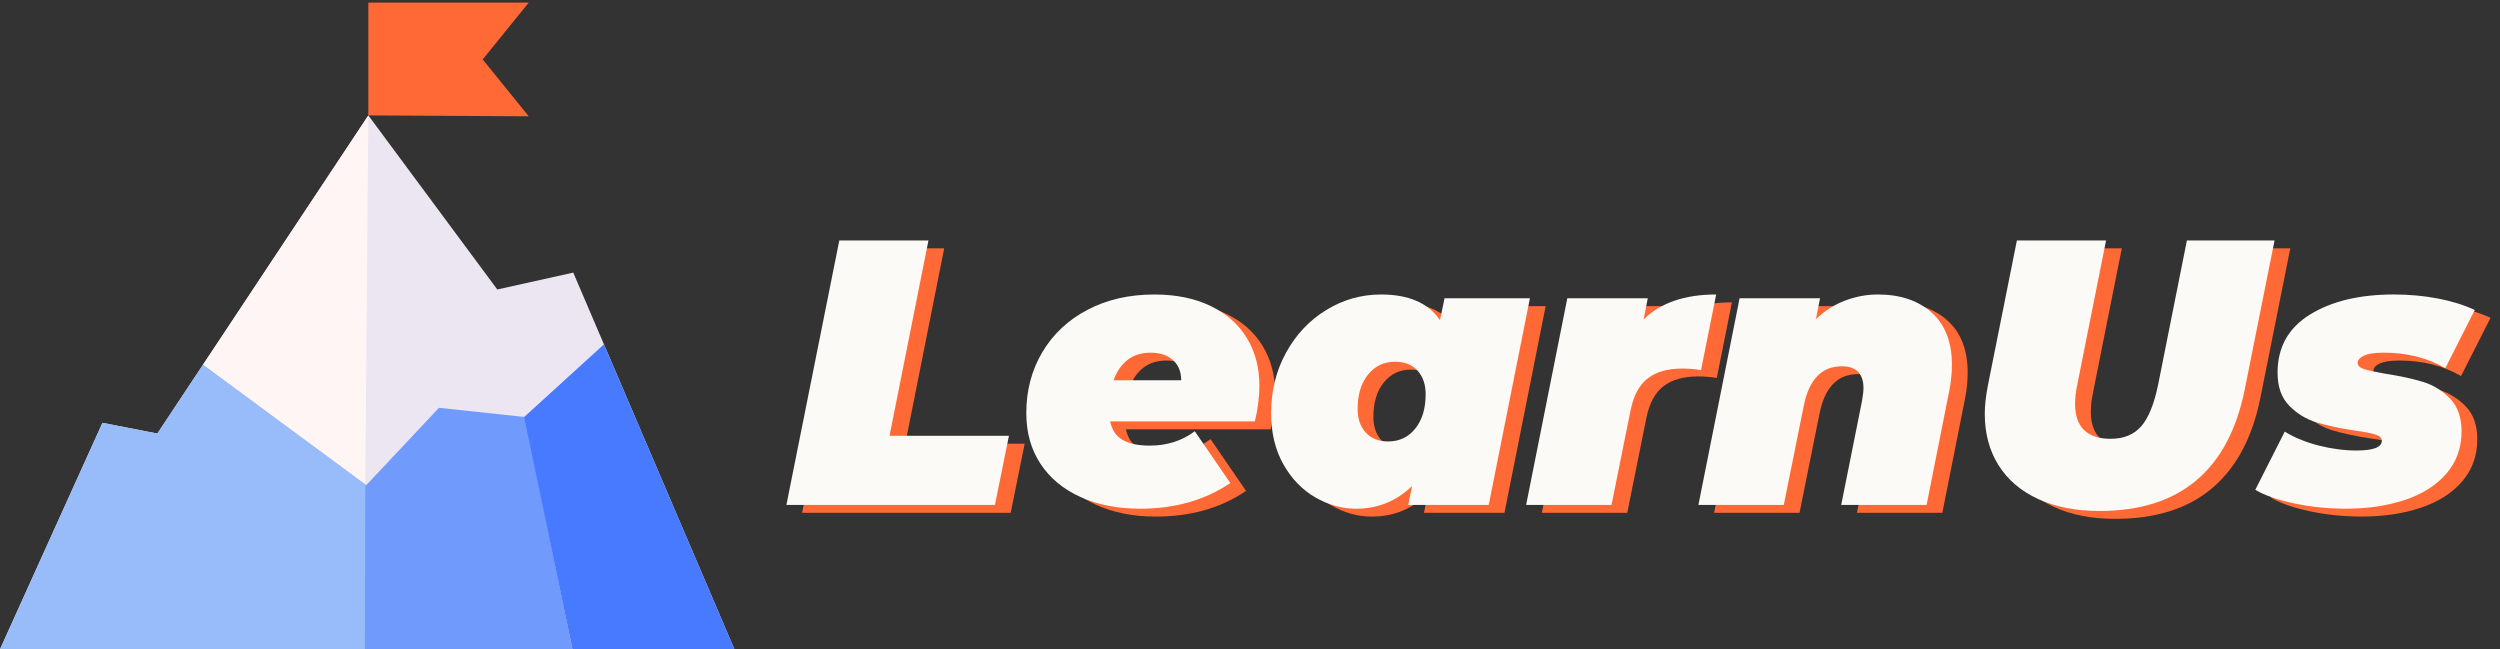 <?xml version="1.0" encoding="utf-8"?>
<!-- Generator: Adobe Illustrator 16.0.0, SVG Export Plug-In . SVG Version: 6.00 Build 0)  -->
<!DOCTYPE svg PUBLIC "-//W3C//DTD SVG 1.1//EN" "http://www.w3.org/Graphics/SVG/1.1/DTD/svg11.dtd">
<svg version="1.1" id="레이어_1" xmlns="http://www.w3.org/2000/svg" xmlns:xlink="http://www.w3.org/1999/xlink" x="0px"
	 y="0px" width="317.628px" height="82.489px" viewBox="0 0 317.628 82.489" enable-background="new 0 0 317.628 82.489"
	 xml:space="preserve">
<rect x="0" y="0" width="317.628" height="82.489" fill="#333333" stroke="none"/>
<g>
	<polygon fill="#FF6936" points="46.8,0.328 46.8,14.661 67.177,14.776 61.328,7.553 67.177,0.328 	"/>
	<polygon fill="#ECE6F2" points="0,82.489 93.307,82.489 72.832,34.633 63.18,36.778 46.8,14.666 19.988,55.084 13.016,53.721 	"/>
	<polygon fill="#98BBF9" points="0,82.489 46.654,82.489 46.654,61.689 25.807,46.313 19.988,55.084 13.016,53.721 	"/>
	<polygon fill="#709BFC" points="46.361,82.489 72.735,82.489 66.69,52.984 55.77,51.813 46.41,61.772 	"/>
	<polygon fill="#487AFF" points="72.735,82.489 93.307,82.489 76.732,43.747 66.593,52.984 	"/>
	<polygon fill="#FFF5F5" points="46.8,14.666 46.41,61.511 25.807,46.313 	"/>
</g>
<g>
	<g>
		<path fill="#FF6936" d="M108.634,31.552h11.328l-4.944,24.815h15.168l-1.776,8.784h-26.496L108.634,31.552z"/>
		<path fill="#FF6936" d="M161.433,54.543h-18.384c0.223,1.089,0.751,1.872,1.584,2.353c0.832,0.479,1.983,0.72,3.456,0.72
			c2.176,0,4.08-0.607,5.712-1.824l4.512,6.576c-3.2,2.177-7.024,3.265-11.472,3.265c-2.849,0-5.369-0.496-7.56-1.488
			c-2.192-0.991-3.888-2.4-5.088-4.225c-1.2-1.823-1.8-3.967-1.8-6.432c0-2.88,0.68-5.464,2.04-7.752
			c1.36-2.287,3.271-4.08,5.736-5.376c2.464-1.296,5.296-1.944,8.496-1.944c2.752,0,5.136,0.488,7.152,1.464
			c2.016,0.977,3.552,2.337,4.608,4.08c1.056,1.745,1.584,3.753,1.584,6.024C162.009,51.424,161.817,52.943,161.433,54.543z
			 M145.233,46.743c-0.784,0.624-1.368,1.48-1.752,2.568h8.592c0-1.088-0.353-1.944-1.056-2.568
			c-0.704-0.624-1.648-0.936-2.832-0.936C147.001,45.808,146.017,46.119,145.233,46.743z"/>
		<path fill="#FF6936" d="M196.377,38.896l-5.232,26.256h-10.224l0.48-2.4c-1.984,1.92-4.352,2.881-7.104,2.881
			c-1.792,0-3.521-0.48-5.184-1.44c-1.665-0.96-3.017-2.359-4.056-4.2c-1.04-1.84-1.56-4.008-1.56-6.504
			c0-2.815,0.631-5.376,1.896-7.68c1.264-2.305,2.968-4.111,5.112-5.424c2.144-1.313,4.464-1.969,6.96-1.969
			c3.52,0,6.016,1.089,7.488,3.265l0.576-2.784H196.377z M175.521,55.959c0.688,0.753,1.64,1.128,2.856,1.128
			c1.408,0,2.552-0.543,3.432-1.632c0.88-1.087,1.32-2.544,1.32-4.368c0-1.247-0.344-2.247-1.032-3
			c-0.688-0.751-1.64-1.128-2.856-1.128c-1.409,0-2.552,0.545-3.432,1.633c-0.88,1.088-1.32,2.544-1.32,4.367
			C174.489,54.207,174.833,55.208,175.521,55.959z"/>
		<path fill="#FF6936" d="M220.041,38.415l-1.92,9.601c-0.8-0.128-1.584-0.192-2.352-0.192c-1.856,0-3.32,0.408-4.392,1.225
			c-1.073,0.815-1.8,2.136-2.184,3.96l-2.448,12.144h-10.848l5.232-26.256h10.224l-0.528,2.688
			C212.969,39.472,216.041,38.415,220.041,38.415z"/>
		<path fill="#FF6936" d="M247.425,40.72c1.711,1.535,2.568,3.743,2.568,6.624c0,1.088-0.112,2.191-0.336,3.312l-2.88,14.496
			h-10.848l2.64-13.2c0.127-0.768,0.192-1.296,0.192-1.584c0-1.888-0.912-2.832-2.736-2.832c-2.561,0-4.176,1.664-4.848,4.992
			l-2.544,12.624h-10.848l5.232-26.256h10.224l-0.528,2.64c1.12-1.056,2.359-1.84,3.72-2.352c1.359-0.512,2.743-0.769,4.152-0.769
			C243.433,38.415,245.713,39.184,247.425,40.72z"/>
		<path fill="#FF6936" d="M260.96,64.407c-2.192-1.008-3.873-2.439-5.04-4.296c-1.168-1.855-1.752-4.032-1.752-6.528
			c0-1.023,0.127-2.208,0.384-3.552l3.696-18.479h11.328l-3.648,18.288c-0.192,0.896-0.288,1.712-0.288,2.447
			c0,1.505,0.384,2.624,1.152,3.36c0.768,0.736,1.888,1.104,3.36,1.104c1.664,0,2.959-0.527,3.888-1.584
			c0.928-1.056,1.648-2.832,2.16-5.327l3.648-18.288h11.136l-3.792,18.96c-1.025,5.088-3.072,8.928-6.144,11.52
			c-3.072,2.592-7.168,3.888-12.288,3.888C265.752,65.919,263.152,65.415,260.96,64.407z"/>
		<path fill="#FF6936" d="M293.48,64.959c-2.112-0.447-3.76-1.023-4.944-1.728l3.744-7.392c1.248,0.768,2.695,1.36,4.344,1.775
			c1.648,0.416,3.24,0.624,4.776,0.624c2.144,0,3.216-0.415,3.216-1.248c0-0.352-0.281-0.615-0.84-0.792
			c-0.56-0.176-1.448-0.344-2.664-0.504c-1.888-0.288-3.488-0.632-4.8-1.032c-1.313-0.399-2.464-1.104-3.456-2.111
			c-0.992-1.009-1.488-2.408-1.488-4.2c0-3.232,1.375-5.695,4.128-7.393c2.751-1.695,6.304-2.544,10.656-2.544
			c1.92,0,3.768,0.168,5.544,0.504c1.776,0.336,3.352,0.824,4.728,1.465l-3.744,7.392c-2.272-1.312-4.88-1.968-7.824-1.968
			c-1.152,0-1.992,0.128-2.52,0.384c-0.528,0.257-0.792,0.561-0.792,0.912c0,0.353,0.271,0.616,0.816,0.792
			c0.544,0.176,1.472,0.376,2.784,0.6c1.855,0.288,3.432,0.633,4.728,1.032c1.296,0.4,2.432,1.104,3.408,2.112
			c0.976,1.008,1.464,2.393,1.464,4.151c0,2.112-0.648,3.912-1.944,5.4c-1.296,1.488-3.057,2.601-5.28,3.336
			c-2.225,0.735-4.712,1.104-7.464,1.104C297.784,65.632,295.592,65.407,293.48,64.959z"/>
	</g>
</g>
<g>
	<path fill="#FBFAF6" d="M106.634,30.552h11.328l-4.944,24.815h15.168l-1.776,8.784H99.914L106.634,30.552z"/>
	<path fill="#FBFAF6" d="M159.433,53.543h-18.384c0.223,1.089,0.751,1.872,1.584,2.353c0.832,0.479,1.983,0.72,3.456,0.72
		c2.176,0,4.08-0.607,5.712-1.824l4.512,6.576c-3.2,2.177-7.024,3.265-11.472,3.265c-2.849,0-5.369-0.496-7.56-1.488
		c-2.192-0.991-3.888-2.4-5.088-4.225c-1.2-1.823-1.8-3.967-1.8-6.432c0-2.88,0.68-5.464,2.04-7.752
		c1.36-2.287,3.271-4.08,5.736-5.376c2.464-1.296,5.296-1.944,8.496-1.944c2.752,0,5.136,0.488,7.152,1.464
		c2.016,0.977,3.552,2.337,4.608,4.08c1.056,1.745,1.584,3.753,1.584,6.024C160.009,50.424,159.817,51.943,159.433,53.543z
		 M143.233,45.743c-0.784,0.624-1.368,1.48-1.752,2.568h8.592c0-1.088-0.353-1.944-1.056-2.568
		c-0.704-0.624-1.648-0.936-2.832-0.936C145.001,44.808,144.017,45.119,143.233,45.743z"/>
	<path fill="#FBFAF6" d="M194.377,37.896l-5.232,26.256h-10.224l0.48-2.4c-1.984,1.92-4.352,2.881-7.104,2.881
		c-1.792,0-3.521-0.48-5.184-1.44c-1.665-0.96-3.017-2.359-4.056-4.2c-1.04-1.84-1.56-4.008-1.56-6.504
		c0-2.815,0.631-5.376,1.896-7.68c1.264-2.305,2.968-4.111,5.112-5.424c2.144-1.313,4.464-1.969,6.96-1.969
		c3.52,0,6.016,1.089,7.488,3.265l0.576-2.784H194.377z M173.521,54.959c0.688,0.753,1.64,1.128,2.856,1.128
		c1.408,0,2.552-0.543,3.432-1.632c0.88-1.087,1.32-2.544,1.32-4.368c0-1.247-0.344-2.247-1.032-3
		c-0.688-0.751-1.64-1.128-2.856-1.128c-1.409,0-2.552,0.545-3.432,1.633c-0.88,1.088-1.32,2.544-1.32,4.367
		C172.489,53.207,172.833,54.208,173.521,54.959z"/>
	<path fill="#FBFAF6" d="M218.041,37.415l-1.92,9.601c-0.8-0.128-1.584-0.192-2.352-0.192c-1.856,0-3.32,0.408-4.392,1.225
		c-1.073,0.815-1.8,2.136-2.184,3.96l-2.448,12.144h-10.848l5.232-26.256h10.224l-0.528,2.688
		C210.969,38.472,214.041,37.415,218.041,37.415z"/>
	<path fill="#FBFAF6" d="M245.425,39.72c1.711,1.535,2.568,3.743,2.568,6.624c0,1.088-0.112,2.191-0.336,3.312l-2.88,14.496h-10.848
		l2.64-13.2c0.127-0.768,0.192-1.296,0.192-1.584c0-1.888-0.912-2.832-2.736-2.832c-2.561,0-4.176,1.664-4.848,4.992l-2.544,12.624
		h-10.848l5.232-26.256h10.224l-0.528,2.64c1.12-1.056,2.359-1.84,3.72-2.352c1.359-0.512,2.743-0.769,4.152-0.769
		C241.433,37.415,243.713,38.184,245.425,39.72z"/>
	<path fill="#FBFAF6" d="M258.96,63.407c-2.192-1.008-3.873-2.439-5.04-4.296c-1.168-1.855-1.752-4.032-1.752-6.528
		c0-1.023,0.127-2.208,0.384-3.552l3.696-18.479h11.328l-3.648,18.288c-0.192,0.896-0.288,1.712-0.288,2.447
		c0,1.505,0.384,2.624,1.152,3.36c0.768,0.736,1.888,1.104,3.36,1.104c1.664,0,2.959-0.527,3.888-1.584
		c0.928-1.056,1.648-2.832,2.16-5.327l3.648-18.288h11.136l-3.792,18.96c-1.025,5.088-3.072,8.928-6.144,11.52
		c-3.072,2.592-7.168,3.888-12.288,3.888C263.752,64.919,261.152,64.415,258.96,63.407z"/>
	<path fill="#FBFAF6" d="M291.48,63.959c-2.112-0.447-3.76-1.023-4.944-1.728l3.744-7.392c1.248,0.768,2.695,1.36,4.344,1.775
		c1.648,0.416,3.24,0.624,4.776,0.624c2.144,0,3.216-0.415,3.216-1.248c0-0.352-0.281-0.615-0.84-0.792
		c-0.56-0.176-1.448-0.344-2.664-0.504c-1.888-0.288-3.488-0.632-4.8-1.032c-1.313-0.399-2.464-1.104-3.456-2.111
		c-0.992-1.009-1.488-2.408-1.488-4.2c0-3.232,1.375-5.695,4.128-7.393c2.751-1.695,6.304-2.544,10.656-2.544
		c1.92,0,3.768,0.168,5.544,0.504c1.776,0.336,3.352,0.824,4.728,1.465l-3.744,7.392c-2.272-1.312-4.88-1.968-7.824-1.968
		c-1.152,0-1.992,0.128-2.52,0.384c-0.528,0.257-0.792,0.561-0.792,0.912c0,0.353,0.271,0.616,0.816,0.792
		c0.544,0.176,1.472,0.376,2.784,0.6c1.855,0.288,3.432,0.633,4.728,1.032c1.296,0.4,2.432,1.104,3.408,2.112
		c0.976,1.008,1.464,2.393,1.464,4.151c0,2.112-0.648,3.912-1.944,5.4c-1.296,1.488-3.057,2.601-5.28,3.336
		c-2.225,0.735-4.712,1.104-7.464,1.104C295.784,64.632,293.592,64.407,291.48,63.959z"/>
</g>
</svg>
